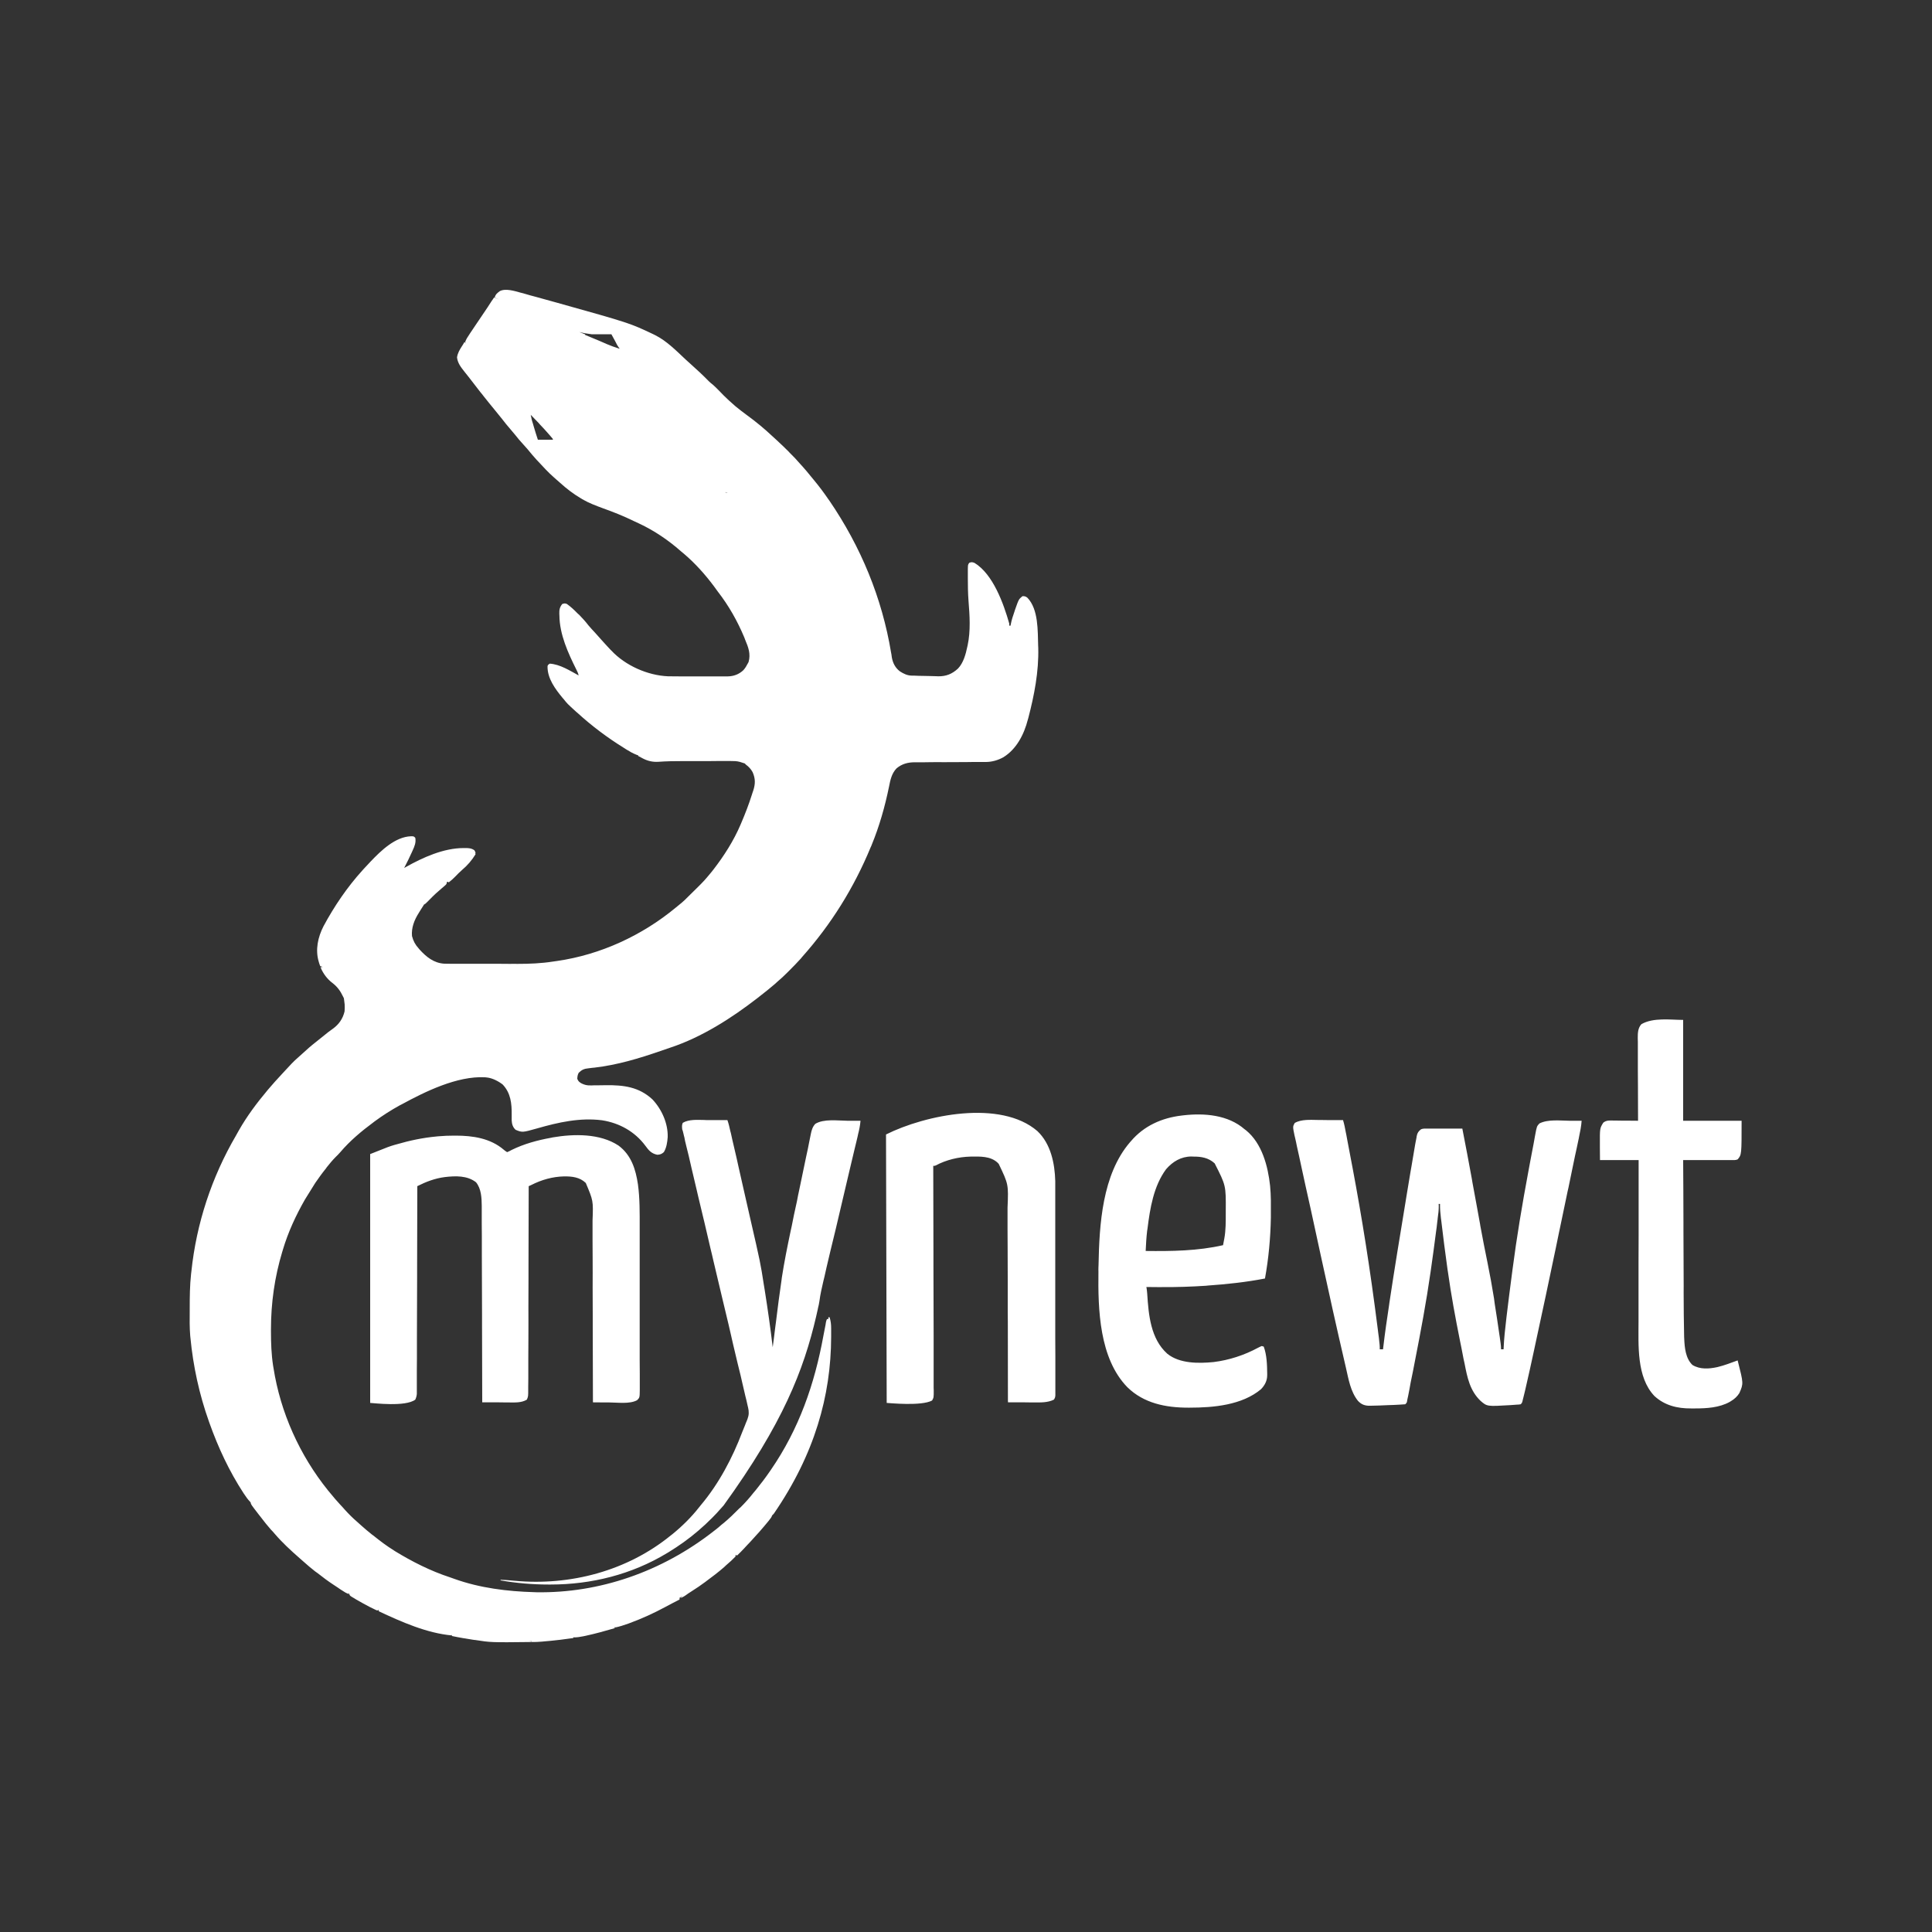 <svg width="20" height="20" viewBox="0 0 20 20" fill="none" xmlns="http://www.w3.org/2000/svg">
<rect x="0" y="0" width="20" height="20" fill="#333333" stroke="none"/>
<path d="M5.175 3.013C5.235 2.983 5.329 3.013 5.387 3.029C5.396 3.032 5.406 3.034 5.415 3.036C5.439 3.043 5.463 3.05 5.487 3.057C5.507 3.062 5.527 3.068 5.547 3.073C5.609 3.09 5.67 3.107 5.731 3.124C5.744 3.128 5.758 3.131 5.771 3.135C6.522 3.345 6.522 3.346 6.763 3.46C6.77 3.463 6.777 3.467 6.785 3.471C6.902 3.53 7.001 3.631 7.096 3.72C7.114 3.736 7.131 3.752 7.149 3.768C7.214 3.826 7.278 3.885 7.338 3.947C7.351 3.96 7.365 3.971 7.379 3.982C7.419 4.017 7.455 4.057 7.493 4.095C7.527 4.129 7.562 4.161 7.598 4.192C7.604 4.197 7.609 4.202 7.615 4.207C7.654 4.239 7.693 4.269 7.734 4.299C7.826 4.366 7.912 4.437 7.995 4.515C8.01 4.529 8.026 4.544 8.042 4.558C8.083 4.596 8.124 4.635 8.164 4.675C8.168 4.679 8.169 4.68 8.173 4.685C8.212 4.723 8.249 4.762 8.284 4.803C8.294 4.813 8.303 4.824 8.313 4.835C8.339 4.864 8.364 4.894 8.388 4.924C8.401 4.939 8.414 4.955 8.426 4.97C8.479 5.034 8.528 5.099 8.575 5.168C8.578 5.173 8.582 5.178 8.586 5.183C8.911 5.659 9.131 6.189 9.225 6.759C9.226 6.764 9.227 6.769 9.228 6.774C9.23 6.784 9.231 6.794 9.232 6.804C9.242 6.863 9.268 6.914 9.316 6.95C9.355 6.975 9.392 6.993 9.438 6.994C9.449 6.994 9.45 6.994 9.461 6.994C9.468 6.994 9.476 6.995 9.484 6.995C9.492 6.995 9.5 6.996 9.508 6.996L9.612 6.998C9.637 6.999 9.663 6.999 9.688 7C9.696 7 9.704 7.001 9.712 7.001C9.795 7.002 9.856 6.977 9.917 6.921C9.974 6.861 9.997 6.773 10.014 6.693C10.016 6.687 10.016 6.687 10.017 6.68C10.049 6.529 10.038 6.372 10.026 6.22C10.02 6.141 10.019 6.063 10.019 5.984V5.895C10.02 5.847 10.019 5.846 10.034 5.826C10.056 5.817 10.066 5.819 10.088 5.827C10.281 5.945 10.389 6.249 10.448 6.456V6.477H10.461C10.462 6.473 10.463 6.469 10.463 6.465C10.472 6.419 10.486 6.374 10.502 6.33C10.504 6.324 10.506 6.317 10.508 6.311C10.546 6.204 10.545 6.204 10.584 6.172C10.606 6.17 10.619 6.174 10.636 6.188C10.751 6.308 10.742 6.531 10.747 6.687C10.747 6.693 10.748 6.7 10.748 6.707C10.754 6.953 10.707 7.195 10.645 7.433C10.644 7.438 10.642 7.444 10.64 7.45C10.601 7.602 10.523 7.756 10.385 7.84C10.332 7.869 10.271 7.887 10.21 7.888H10.075C10.052 7.888 10.029 7.889 10.005 7.889C9.927 7.889 9.849 7.889 9.77 7.89C9.727 7.89 9.683 7.889 9.639 7.89C9.617 7.89 9.594 7.891 9.571 7.891H9.471C9.399 7.891 9.337 7.907 9.281 7.954C9.23 8.008 9.217 8.073 9.203 8.144C9.161 8.349 9.103 8.554 9.023 8.748C9.02 8.756 9.017 8.764 9.013 8.771C8.84 9.19 8.604 9.569 8.303 9.907C8.299 9.912 8.295 9.917 8.291 9.922C8.252 9.965 8.212 10.006 8.171 10.047C8.165 10.053 8.159 10.059 8.153 10.065C8.118 10.1 8.083 10.133 8.046 10.164C8.038 10.171 8.031 10.178 8.023 10.185C7.973 10.228 7.921 10.27 7.869 10.31C7.86 10.318 7.851 10.325 7.841 10.332C7.573 10.54 7.263 10.738 6.939 10.845C6.905 10.856 6.871 10.868 6.837 10.88C6.611 10.958 6.392 11.024 6.154 11.052C6.143 11.053 6.143 11.053 6.132 11.054C6.119 11.055 6.106 11.057 6.092 11.059C6.048 11.063 6.023 11.074 5.991 11.105C5.979 11.127 5.977 11.144 5.976 11.168C5.986 11.194 5.999 11.204 6.023 11.217C6.053 11.231 6.078 11.237 6.111 11.236C6.118 11.236 6.125 11.236 6.131 11.236C6.139 11.236 6.146 11.236 6.154 11.235C6.169 11.235 6.185 11.236 6.2 11.235C6.224 11.235 6.249 11.235 6.273 11.234C6.455 11.232 6.614 11.251 6.754 11.381C6.85 11.483 6.916 11.629 6.912 11.771C6.908 11.824 6.9 11.881 6.872 11.927C6.85 11.946 6.834 11.953 6.804 11.954C6.745 11.942 6.716 11.91 6.681 11.861C6.572 11.714 6.412 11.625 6.232 11.597C6.003 11.568 5.78 11.618 5.561 11.681C5.408 11.724 5.407 11.724 5.338 11.696C5.309 11.67 5.299 11.637 5.297 11.599C5.297 11.579 5.297 11.559 5.297 11.54C5.298 11.425 5.288 11.316 5.204 11.227C5.159 11.192 5.097 11.16 5.04 11.154C5.033 11.154 5.027 11.153 5.02 11.152C4.733 11.137 4.403 11.299 4.157 11.433C4.148 11.437 4.148 11.438 4.139 11.442C4.048 11.492 3.962 11.547 3.879 11.608C3.874 11.611 3.87 11.615 3.866 11.618C3.744 11.708 3.621 11.811 3.523 11.927C3.507 11.945 3.49 11.963 3.472 11.98C3.44 12.012 3.412 12.047 3.383 12.083C3.38 12.087 3.377 12.091 3.374 12.096C3.335 12.144 3.299 12.194 3.264 12.245L3.157 12.417C3.062 12.583 2.983 12.754 2.928 12.938C2.926 12.944 2.925 12.951 2.922 12.958C2.843 13.22 2.805 13.487 2.805 13.761C2.805 13.768 2.805 13.776 2.805 13.783C2.805 13.902 2.809 14.019 2.827 14.137C2.828 14.144 2.83 14.152 2.831 14.16C2.903 14.622 3.102 15.064 3.395 15.428C3.403 15.438 3.412 15.448 3.42 15.458C3.452 15.498 3.486 15.537 3.521 15.575C3.538 15.593 3.555 15.611 3.571 15.63C3.61 15.673 3.651 15.714 3.695 15.752C3.711 15.766 3.726 15.78 3.742 15.794C3.777 15.826 3.814 15.856 3.851 15.886C3.858 15.891 3.858 15.891 3.865 15.896C3.933 15.951 4.002 16.003 4.076 16.049C4.08 16.051 4.084 16.054 4.088 16.057C4.266 16.166 4.458 16.263 4.657 16.328C4.673 16.334 4.689 16.339 4.705 16.345C4.968 16.439 5.25 16.474 5.528 16.482C5.541 16.483 5.542 16.483 5.555 16.483C6.198 16.493 6.847 16.276 7.394 15.846C7.401 15.84 7.409 15.835 7.416 15.829C7.434 15.815 7.452 15.799 7.469 15.784C7.476 15.779 7.481 15.774 7.488 15.769C7.547 15.721 7.6 15.668 7.654 15.614C7.66 15.609 7.66 15.609 7.666 15.604C7.714 15.556 7.759 15.506 7.801 15.452C7.809 15.443 7.816 15.434 7.824 15.425C7.876 15.361 7.925 15.296 7.971 15.229C7.974 15.224 7.977 15.22 7.98 15.216C8.272 14.791 8.432 14.33 8.524 13.827C8.531 13.789 8.538 13.752 8.546 13.714C8.547 13.706 8.549 13.697 8.55 13.688C8.555 13.669 8.554 13.669 8.561 13.655H8.575C8.575 13.649 8.575 13.642 8.575 13.636H8.588C8.6 13.675 8.604 13.709 8.604 13.75V13.842C8.602 14.448 8.433 15.054 8.011 15.669C8.006 15.674 8.001 15.679 7.996 15.685C7.995 15.685 7.994 15.686 7.993 15.687C7.988 15.704 7.979 15.717 7.966 15.732C7.963 15.737 7.959 15.741 7.956 15.745C7.896 15.819 7.832 15.891 7.767 15.961C7.759 15.97 7.751 15.978 7.743 15.986C7.734 15.995 7.726 16.005 7.717 16.014C7.714 16.018 7.71 16.022 7.706 16.026C7.681 16.052 7.657 16.078 7.631 16.102C7.627 16.101 7.622 16.099 7.617 16.098C7.614 16.1 7.613 16.103 7.61 16.105C7.612 16.107 7.614 16.107 7.618 16.109C7.585 16.143 7.552 16.174 7.516 16.204C7.509 16.21 7.503 16.217 7.496 16.223C7.437 16.274 7.376 16.321 7.313 16.367C7.309 16.37 7.305 16.374 7.3 16.377C7.255 16.41 7.209 16.442 7.161 16.472C7.137 16.487 7.113 16.503 7.09 16.52C7.075 16.53 7.059 16.538 7.042 16.544C7.049 16.535 7.059 16.528 7.067 16.52C7.057 16.528 7.045 16.533 7.035 16.54V16.558C6.989 16.582 6.989 16.581 6.969 16.592C6.942 16.606 6.915 16.62 6.888 16.635C6.769 16.699 6.647 16.755 6.519 16.802C6.513 16.804 6.513 16.804 6.506 16.807C6.459 16.824 6.412 16.839 6.363 16.849C6.366 16.845 6.37 16.842 6.374 16.839C6.371 16.84 6.369 16.841 6.367 16.842C6.366 16.842 6.364 16.842 6.363 16.843V16.855C6.263 16.884 6.163 16.912 6.061 16.934C6.049 16.936 6.049 16.936 6.037 16.939C6.002 16.946 5.971 16.951 5.935 16.95C5.936 16.949 5.936 16.947 5.937 16.945L5.935 16.946V16.957C5.834 16.971 5.732 16.984 5.63 16.992C5.624 16.993 5.617 16.994 5.61 16.994C5.574 16.997 5.537 16.999 5.501 16.998C5.502 16.995 5.503 16.992 5.505 16.989C5.493 16.99 5.482 16.99 5.47 16.99C5.48 16.99 5.491 16.991 5.501 16.991V16.998C5.079 17.003 5.079 17.002 4.918 16.977C4.913 16.977 4.908 16.976 4.904 16.976C4.829 16.964 4.754 16.952 4.679 16.936V16.924H4.676C4.677 16.926 4.678 16.928 4.679 16.93C4.42 16.907 4.153 16.789 3.92 16.679V16.667L3.918 16.666C3.913 16.669 3.912 16.669 3.906 16.672C3.895 16.668 3.894 16.668 3.88 16.661C3.875 16.659 3.869 16.656 3.864 16.653L3.829 16.636C3.781 16.611 3.734 16.585 3.687 16.558C3.681 16.554 3.674 16.55 3.668 16.546C3.662 16.542 3.655 16.539 3.649 16.535C3.644 16.532 3.639 16.529 3.633 16.525C3.621 16.516 3.621 16.516 3.614 16.496C3.61 16.494 3.605 16.491 3.601 16.488C3.607 16.493 3.609 16.494 3.614 16.503C3.585 16.493 3.561 16.478 3.536 16.461C3.532 16.458 3.526 16.455 3.522 16.452C3.513 16.446 3.505 16.44 3.496 16.434C3.482 16.425 3.468 16.416 3.455 16.407C3.397 16.369 3.343 16.329 3.289 16.286C3.28 16.279 3.27 16.273 3.261 16.266C3.22 16.233 3.179 16.2 3.14 16.164C3.127 16.152 3.113 16.14 3.099 16.128C3.01 16.05 2.921 15.968 2.844 15.878C2.832 15.863 2.818 15.848 2.804 15.834C2.767 15.792 2.732 15.748 2.698 15.703C2.692 15.695 2.686 15.687 2.679 15.679C2.599 15.575 2.596 15.572 2.596 15.556C2.593 15.552 2.59 15.548 2.587 15.544C2.565 15.522 2.549 15.498 2.532 15.473C2.528 15.467 2.525 15.462 2.521 15.457C2.373 15.23 2.26 14.988 2.169 14.733C2.167 14.728 2.165 14.722 2.163 14.716C2.063 14.436 1.999 14.141 1.971 13.846C1.971 13.839 1.97 13.833 1.969 13.826C1.962 13.741 1.963 13.656 1.964 13.57C1.964 13.562 1.964 13.553 1.964 13.545C1.964 13.425 1.965 13.306 1.978 13.188C1.979 13.18 1.98 13.171 1.981 13.163C2.033 12.666 2.191 12.186 2.443 11.755C2.453 11.738 2.463 11.72 2.472 11.703C2.556 11.555 2.657 11.42 2.766 11.29C2.769 11.287 2.772 11.283 2.775 11.279C2.821 11.225 2.869 11.171 2.918 11.119C2.93 11.105 2.943 11.092 2.956 11.078C2.998 11.032 3.04 10.986 3.088 10.945C3.101 10.934 3.114 10.922 3.127 10.91C3.173 10.867 3.22 10.826 3.27 10.787C3.297 10.766 3.324 10.744 3.35 10.723C3.381 10.697 3.412 10.673 3.445 10.65C3.508 10.605 3.549 10.546 3.567 10.47C3.569 10.446 3.569 10.422 3.568 10.398L3.56 10.334C3.558 10.329 3.555 10.324 3.552 10.318C3.523 10.257 3.492 10.214 3.438 10.173C3.387 10.134 3.348 10.081 3.322 10.023V10.002C3.327 10.009 3.332 10.017 3.337 10.024C3.334 10.017 3.331 10.01 3.329 10.002H3.315C3.312 9.993 3.309 9.983 3.305 9.974C3.303 9.968 3.302 9.962 3.3 9.957C3.262 9.832 3.291 9.701 3.349 9.588C3.459 9.383 3.594 9.184 3.75 9.012C3.756 9.005 3.762 8.999 3.768 8.992C3.787 8.972 3.806 8.951 3.825 8.931C3.829 8.926 3.833 8.922 3.838 8.917C3.944 8.806 4.092 8.662 4.255 8.657C4.284 8.657 4.284 8.658 4.299 8.673C4.308 8.72 4.292 8.76 4.272 8.803C4.269 8.809 4.267 8.815 4.264 8.821C4.239 8.877 4.212 8.931 4.184 8.985C4.189 8.982 4.195 8.979 4.2 8.976C4.378 8.876 4.592 8.779 4.8 8.779C4.806 8.779 4.813 8.779 4.819 8.779C4.854 8.779 4.881 8.781 4.911 8.802C4.92 8.816 4.919 8.817 4.923 8.829C4.922 8.831 4.921 8.832 4.92 8.834C4.921 8.836 4.921 8.838 4.923 8.843C4.885 8.905 4.84 8.958 4.784 9.005C4.759 9.027 4.735 9.051 4.712 9.075C4.691 9.096 4.67 9.116 4.646 9.134C4.642 9.132 4.637 9.129 4.632 9.127C4.63 9.129 4.627 9.132 4.625 9.134C4.624 9.148 4.624 9.149 4.613 9.161C4.607 9.166 4.601 9.172 4.595 9.177C4.589 9.182 4.582 9.188 4.576 9.193C4.565 9.202 4.554 9.212 4.544 9.221C4.501 9.257 4.461 9.298 4.422 9.338C4.413 9.347 4.403 9.355 4.394 9.364C4.394 9.361 4.395 9.357 4.396 9.354C4.382 9.375 4.368 9.397 4.354 9.42C4.348 9.43 4.341 9.441 4.335 9.451C4.289 9.523 4.257 9.605 4.265 9.69C4.278 9.741 4.299 9.78 4.334 9.818C4.337 9.822 4.34 9.825 4.343 9.829C4.413 9.906 4.49 9.969 4.598 9.976C4.622 9.976 4.646 9.977 4.671 9.977H5.145C5.189 9.977 5.234 9.978 5.278 9.978C5.304 9.978 5.332 9.977 5.358 9.978C5.482 9.978 5.603 9.973 5.725 9.954C5.739 9.952 5.753 9.95 5.767 9.948C6.217 9.883 6.647 9.684 6.996 9.395C7.007 9.386 7.018 9.377 7.029 9.368C7.07 9.336 7.107 9.3 7.143 9.263C7.164 9.242 7.186 9.221 7.207 9.2C7.291 9.117 7.291 9.116 7.367 9.025C7.373 9.018 7.379 9.01 7.385 9.002C7.495 8.86 7.595 8.703 7.666 8.537C7.668 8.531 7.672 8.524 7.674 8.518C7.715 8.422 7.752 8.326 7.783 8.228C7.787 8.213 7.793 8.199 7.797 8.186C7.82 8.116 7.821 8.061 7.791 7.993C7.772 7.959 7.751 7.937 7.72 7.914C7.717 7.911 7.714 7.908 7.711 7.904L7.709 7.903L7.659 7.887C7.627 7.878 7.595 7.878 7.562 7.878H7.427C7.394 7.878 7.362 7.879 7.329 7.879H7.059C6.979 7.879 6.898 7.88 6.818 7.886C6.757 7.89 6.704 7.878 6.65 7.849C6.646 7.846 6.642 7.844 6.637 7.842C6.627 7.837 6.617 7.832 6.607 7.826V7.82C6.601 7.818 6.595 7.816 6.588 7.813C6.55 7.798 6.515 7.778 6.48 7.756C6.473 7.752 6.466 7.747 6.46 7.743C6.287 7.636 6.126 7.515 5.976 7.378C5.972 7.375 5.968 7.372 5.964 7.368C5.872 7.284 5.872 7.284 5.834 7.236C5.831 7.233 5.828 7.229 5.825 7.226C5.748 7.133 5.666 7.023 5.668 6.898C5.671 6.884 5.671 6.884 5.691 6.87C5.798 6.877 5.898 6.942 5.99 6.992C5.985 6.97 5.977 6.951 5.966 6.931C5.88 6.758 5.793 6.568 5.791 6.372C5.79 6.366 5.79 6.359 5.79 6.353C5.789 6.312 5.794 6.286 5.82 6.253C5.839 6.246 5.849 6.244 5.868 6.252C5.909 6.281 5.944 6.314 5.979 6.35C5.985 6.355 5.991 6.36 5.997 6.366C6.03 6.4 6.061 6.434 6.09 6.472C6.113 6.499 6.137 6.526 6.162 6.552C6.184 6.576 6.206 6.601 6.228 6.626C6.256 6.658 6.286 6.689 6.315 6.721C6.319 6.726 6.324 6.73 6.329 6.735C6.474 6.89 6.704 6.992 6.916 7.001C6.958 7.002 7 7.002 7.042 7.002H7.532C7.595 7.001 7.649 6.981 7.695 6.938C7.714 6.917 7.727 6.895 7.74 6.87C7.744 6.862 7.744 6.862 7.749 6.854C7.773 6.769 7.747 6.701 7.714 6.623C7.711 6.615 7.708 6.607 7.705 6.599C7.633 6.427 7.544 6.27 7.43 6.123C7.417 6.105 7.404 6.086 7.39 6.068C7.301 5.949 7.198 5.833 7.084 5.736C7.072 5.726 7.06 5.716 7.048 5.706C6.919 5.592 6.773 5.493 6.617 5.42C6.598 5.411 6.578 5.402 6.559 5.393C6.455 5.342 6.349 5.3 6.24 5.261C6.167 5.234 6.095 5.207 6.028 5.168C6.023 5.165 6.018 5.161 6.012 5.158C5.936 5.113 5.865 5.059 5.799 4.999C5.791 4.991 5.782 4.983 5.773 4.976C5.769 4.972 5.764 4.968 5.759 4.964C5.75 4.955 5.74 4.947 5.73 4.938C5.675 4.89 5.626 4.836 5.576 4.782C5.569 4.775 5.563 4.768 5.556 4.761C5.524 4.725 5.492 4.689 5.462 4.651C5.446 4.632 5.429 4.614 5.413 4.596C5.385 4.566 5.359 4.535 5.334 4.503C5.316 4.482 5.299 4.461 5.281 4.44C5.252 4.407 5.225 4.373 5.198 4.338C5.173 4.306 5.147 4.275 5.121 4.243C5.082 4.197 5.045 4.149 5.007 4.102C4.996 4.086 4.983 4.072 4.971 4.057C4.931 4.006 4.892 3.954 4.852 3.903C4.838 3.885 4.824 3.867 4.809 3.849C4.772 3.802 4.738 3.76 4.731 3.7C4.737 3.656 4.759 3.619 4.783 3.582C4.785 3.578 4.788 3.574 4.791 3.57C4.797 3.561 4.802 3.551 4.808 3.541C4.815 3.544 4.821 3.55 4.827 3.554C4.823 3.55 4.819 3.545 4.815 3.541C4.825 3.512 4.841 3.488 4.858 3.463C4.861 3.459 4.864 3.454 4.867 3.449C4.876 3.435 4.886 3.421 4.896 3.406C4.903 3.396 4.909 3.386 4.916 3.376C4.929 3.356 4.944 3.335 4.958 3.314C4.987 3.27 5.017 3.226 5.047 3.182C5.061 3.16 5.075 3.139 5.089 3.117C5.094 3.11 5.099 3.103 5.104 3.096C5.107 3.091 5.11 3.085 5.114 3.08C5.132 3.085 5.149 3.094 5.167 3.1C5.151 3.093 5.136 3.087 5.121 3.08C5.13 3.046 5.148 3.033 5.175 3.013ZM7.31 11.595H7.53C7.543 11.632 7.552 11.67 7.56 11.708C7.562 11.715 7.564 11.723 7.566 11.73C7.572 11.755 7.576 11.779 7.582 11.803C7.586 11.82 7.59 11.837 7.594 11.854C7.605 11.9 7.615 11.946 7.626 11.992C7.632 12.021 7.639 12.05 7.645 12.078C7.663 12.155 7.68 12.231 7.697 12.308C7.72 12.41 7.744 12.514 7.767 12.616C7.872 13.073 7.872 13.074 7.907 13.298C7.91 13.318 7.913 13.339 7.917 13.359C7.948 13.555 7.976 13.751 7.999 13.947C8.008 13.885 8.015 13.822 8.023 13.759C8.025 13.741 8.028 13.723 8.03 13.705C8.03 13.701 8.031 13.696 8.032 13.691C8.05 13.543 8.069 13.395 8.091 13.247C8.092 13.241 8.092 13.235 8.093 13.229C8.118 13.066 8.151 12.903 8.185 12.742C8.189 12.726 8.192 12.709 8.196 12.692C8.204 12.653 8.212 12.612 8.22 12.572L8.25 12.435C8.254 12.413 8.259 12.39 8.263 12.367C8.264 12.363 8.265 12.358 8.266 12.354C8.272 12.327 8.277 12.299 8.283 12.273C8.303 12.175 8.324 12.078 8.344 11.98C8.35 11.951 8.357 11.921 8.363 11.892C8.367 11.87 8.371 11.848 8.376 11.826C8.38 11.803 8.385 11.78 8.39 11.757C8.392 11.751 8.393 11.744 8.394 11.737C8.402 11.698 8.412 11.664 8.44 11.634C8.528 11.58 8.672 11.601 8.771 11.602H8.908C8.904 11.649 8.895 11.695 8.883 11.741C8.881 11.753 8.88 11.753 8.878 11.765C8.873 11.786 8.868 11.807 8.863 11.828C8.857 11.851 8.852 11.875 8.846 11.898C8.837 11.937 8.827 11.976 8.818 12.016C8.805 12.072 8.791 12.129 8.778 12.185C8.736 12.364 8.694 12.543 8.652 12.721C8.633 12.8 8.613 12.88 8.594 12.96C8.582 13.012 8.57 13.065 8.557 13.117C8.55 13.149 8.542 13.182 8.535 13.215C8.531 13.23 8.528 13.245 8.524 13.26C8.508 13.329 8.492 13.397 8.483 13.467C8.48 13.493 8.473 13.519 8.467 13.545C8.466 13.55 8.466 13.555 8.464 13.56C8.461 13.577 8.457 13.593 8.453 13.609C8.451 13.615 8.45 13.621 8.449 13.627C8.319 14.185 8.104 14.736 7.491 15.584C7.482 15.594 7.474 15.604 7.465 15.613C7.434 15.649 7.402 15.683 7.368 15.717C7.36 15.725 7.36 15.725 7.352 15.732C7.32 15.765 7.286 15.796 7.252 15.825C7.245 15.831 7.239 15.837 7.232 15.843C7.135 15.927 7.029 16.002 6.92 16.069C6.912 16.074 6.911 16.074 6.903 16.079C6.539 16.299 6.122 16.403 5.699 16.403C5.693 16.403 5.687 16.403 5.68 16.403C5.513 16.403 5.347 16.389 5.182 16.36V16.354C5.199 16.355 5.215 16.355 5.231 16.356C5.238 16.357 5.238 16.357 5.245 16.357C5.272 16.359 5.299 16.362 5.326 16.364C5.904 16.418 6.494 16.262 6.946 15.893C6.95 15.89 6.954 15.887 6.958 15.884C7.06 15.801 7.157 15.706 7.238 15.602C7.244 15.595 7.25 15.588 7.255 15.581C7.441 15.36 7.582 15.093 7.684 14.824C7.693 14.801 7.702 14.778 7.712 14.755C7.717 14.74 7.724 14.725 7.73 14.71C7.733 14.703 7.735 14.696 7.738 14.69C7.754 14.647 7.754 14.614 7.744 14.57C7.743 14.565 7.741 14.559 7.74 14.554C7.736 14.535 7.732 14.515 7.727 14.496C7.724 14.481 7.72 14.467 7.716 14.452C7.705 14.405 7.694 14.357 7.683 14.31C7.677 14.285 7.671 14.261 7.666 14.236C7.656 14.194 7.645 14.152 7.635 14.11C7.62 14.044 7.604 13.978 7.588 13.912C7.583 13.89 7.578 13.868 7.573 13.846C7.572 13.84 7.57 13.834 7.569 13.828C7.56 13.789 7.551 13.75 7.542 13.711C7.5 13.534 7.457 13.358 7.416 13.182C7.405 13.138 7.396 13.094 7.385 13.051C7.384 13.044 7.382 13.037 7.38 13.029C7.377 13.015 7.373 13.001 7.37 12.986C7.365 12.966 7.36 12.945 7.355 12.924C7.333 12.829 7.311 12.735 7.289 12.641C7.286 12.631 7.286 12.631 7.284 12.621C7.267 12.552 7.25 12.482 7.234 12.412C7.23 12.394 7.226 12.376 7.221 12.357C7.219 12.346 7.216 12.334 7.213 12.322C7.195 12.245 7.176 12.166 7.158 12.089C7.148 12.048 7.139 12.007 7.13 11.967C7.122 11.934 7.114 11.902 7.106 11.87C7.101 11.851 7.097 11.831 7.092 11.812C7.089 11.798 7.087 11.785 7.084 11.771C7.081 11.76 7.08 11.76 7.078 11.748C7.076 11.741 7.074 11.734 7.073 11.727C7.069 11.71 7.069 11.709 7.062 11.69C7.06 11.666 7.057 11.644 7.069 11.623C7.132 11.586 7.218 11.593 7.289 11.594C7.299 11.594 7.3 11.595 7.31 11.595ZM17.424 10.558V11.602H18.029C18.029 11.953 18.029 11.954 17.988 12.002C17.977 12.007 17.967 12.008 17.956 12.009H17.424C17.425 12.223 17.427 12.437 17.427 12.651V12.743C17.428 12.825 17.428 12.906 17.428 12.987C17.429 13.071 17.429 13.155 17.429 13.238C17.43 13.285 17.429 13.333 17.429 13.38C17.43 13.608 17.43 13.608 17.434 13.836C17.435 13.847 17.435 13.847 17.435 13.858C17.439 13.951 17.449 14.062 17.52 14.13C17.598 14.178 17.692 14.171 17.779 14.152C17.85 14.135 17.919 14.108 17.988 14.083C18.049 14.322 18.049 14.322 18.006 14.421C17.983 14.457 17.957 14.481 17.921 14.503C17.916 14.506 17.91 14.509 17.905 14.513C17.798 14.572 17.668 14.58 17.549 14.58C17.534 14.58 17.519 14.58 17.505 14.58C17.363 14.581 17.232 14.549 17.126 14.451C16.94 14.255 16.962 13.924 16.962 13.674V13.059C16.963 12.97 16.963 12.881 16.963 12.792V12.009H16.563C16.563 11.969 16.562 11.929 16.562 11.889C16.562 11.877 16.562 11.864 16.562 11.852C16.561 11.68 16.561 11.68 16.597 11.622C16.629 11.595 16.666 11.599 16.706 11.6C16.713 11.6 16.72 11.6 16.727 11.6C16.75 11.6 16.773 11.6 16.796 11.601C16.811 11.601 16.827 11.601 16.842 11.601C16.88 11.601 16.919 11.601 16.957 11.602C16.957 11.597 16.957 11.592 16.957 11.588C16.956 11.473 16.956 11.358 16.956 11.244C16.956 11.189 16.955 11.133 16.955 11.078V10.785C16.955 10.772 16.954 10.759 16.954 10.746C16.954 10.694 16.955 10.642 16.992 10.602C17.116 10.531 17.294 10.558 17.424 10.558ZM12.249 11.546C12.467 11.521 12.712 11.54 12.884 11.69C12.892 11.695 12.892 11.696 12.899 11.701C13.065 11.837 13.126 12.073 13.148 12.276C13.153 12.326 13.155 12.377 13.156 12.427V12.602C13.152 12.815 13.133 13.025 13.095 13.235C12.899 13.273 12.702 13.294 12.503 13.308C12.497 13.308 12.491 13.309 12.485 13.31C12.332 13.32 12.18 13.325 12.027 13.324C12.011 13.324 11.995 13.324 11.979 13.324C11.942 13.324 11.904 13.323 11.867 13.323C11.868 13.328 11.869 13.333 11.87 13.338C11.873 13.357 11.874 13.375 11.876 13.394C11.89 13.611 11.911 13.859 12.084 14.014C12.212 14.117 12.407 14.115 12.563 14.1C12.724 14.08 12.88 14.029 13.023 13.952C13.036 13.946 13.048 13.939 13.061 13.934C13.068 13.936 13.075 13.938 13.082 13.94C13.114 14.025 13.117 14.13 13.118 14.22C13.118 14.225 13.118 14.23 13.118 14.235C13.118 14.293 13.094 14.339 13.054 14.381C12.857 14.546 12.562 14.572 12.315 14.572C12.31 14.572 12.304 14.572 12.299 14.572C12.068 14.572 11.84 14.527 11.67 14.36C11.379 14.06 11.366 13.556 11.371 13.163C11.371 13.149 11.37 13.134 11.371 13.12C11.371 13.112 11.372 13.105 11.372 13.097C11.38 12.676 11.41 12.16 11.697 11.825C11.7 11.822 11.703 11.818 11.706 11.815C11.841 11.655 12.027 11.572 12.233 11.548C12.238 11.547 12.243 11.546 12.249 11.546ZM13.738 11.595H13.903C13.916 11.637 13.924 11.68 13.932 11.723C13.934 11.735 13.935 11.735 13.937 11.747C13.941 11.769 13.945 11.791 13.949 11.812C13.951 11.826 13.954 11.841 13.957 11.854C13.969 11.919 13.982 11.984 13.994 12.049C13.997 12.064 14 12.08 14.003 12.096C14.098 12.604 14.181 13.114 14.263 13.762C14.265 13.774 14.265 13.774 14.266 13.787C14.269 13.81 14.272 13.833 14.275 13.855C14.276 13.862 14.276 13.869 14.277 13.876C14.281 13.907 14.284 13.937 14.283 13.968H14.317C14.318 13.96 14.319 13.951 14.32 13.942C14.337 13.797 14.358 13.653 14.38 13.509C14.381 13.498 14.382 13.498 14.383 13.486C14.435 13.14 14.492 12.794 14.549 12.449C14.553 12.428 14.556 12.408 14.559 12.387C14.572 12.306 14.586 12.226 14.599 12.146C14.603 12.121 14.608 12.096 14.612 12.071C14.624 11.998 14.636 11.925 14.649 11.852C14.65 11.845 14.652 11.838 14.653 11.83C14.656 11.812 14.66 11.793 14.664 11.774C14.665 11.767 14.664 11.767 14.666 11.76C14.672 11.727 14.685 11.71 14.711 11.69C14.732 11.682 14.748 11.683 14.77 11.683H15.138C15.172 11.855 15.204 12.028 15.236 12.201C15.239 12.215 15.24 12.229 15.243 12.243C15.258 12.325 15.273 12.406 15.288 12.487C15.299 12.549 15.311 12.612 15.322 12.674C15.323 12.678 15.323 12.683 15.324 12.688C15.347 12.816 15.373 12.945 15.399 13.073C15.424 13.195 15.446 13.318 15.466 13.441C15.468 13.459 15.47 13.477 15.473 13.495C15.49 13.603 15.507 13.711 15.522 13.819C15.523 13.825 15.524 13.832 15.525 13.838C15.527 13.855 15.53 13.872 15.532 13.889C15.533 13.893 15.533 13.898 15.534 13.903C15.537 13.925 15.539 13.946 15.539 13.968H15.565C15.565 13.961 15.566 13.954 15.566 13.947C15.57 13.852 15.581 13.758 15.592 13.663C15.594 13.65 15.594 13.649 15.595 13.636C15.613 13.488 15.631 13.34 15.651 13.192C15.653 13.177 15.655 13.162 15.657 13.146C15.701 12.806 15.758 12.467 15.821 12.13C15.828 12.092 15.835 12.054 15.842 12.017C15.85 11.975 15.858 11.932 15.866 11.891C15.869 11.873 15.872 11.856 15.876 11.839C15.88 11.815 15.885 11.79 15.889 11.766C15.89 11.759 15.892 11.752 15.893 11.745C15.909 11.66 15.909 11.659 15.936 11.63C16.024 11.585 16.15 11.601 16.247 11.602H16.373C16.369 11.659 16.358 11.714 16.346 11.77C16.344 11.78 16.343 11.79 16.34 11.8C16.335 11.827 16.329 11.854 16.323 11.881C16.317 11.91 16.31 11.939 16.304 11.968C16.293 12.024 16.281 12.081 16.269 12.137C16.26 12.182 16.25 12.227 16.241 12.273C16.239 12.279 16.238 12.286 16.237 12.293C16.234 12.306 16.231 12.319 16.228 12.332C16.201 12.461 16.174 12.591 16.147 12.72L16.139 12.757C16.128 12.809 16.118 12.861 16.107 12.913C16.037 13.248 15.966 13.584 15.893 13.919C15.889 13.939 15.884 13.96 15.88 13.98C15.851 14.114 15.822 14.247 15.791 14.38C15.788 14.393 15.785 14.405 15.782 14.418C15.778 14.435 15.773 14.453 15.769 14.471C15.768 14.476 15.767 14.481 15.765 14.486C15.757 14.522 15.757 14.522 15.742 14.537C15.723 14.54 15.723 14.54 15.7 14.541C15.691 14.542 15.683 14.542 15.674 14.543C15.665 14.543 15.655 14.544 15.646 14.545C15.642 14.545 15.637 14.546 15.632 14.546C15.395 14.56 15.394 14.56 15.327 14.502C15.216 14.396 15.189 14.259 15.161 14.114C15.158 14.099 15.154 14.084 15.151 14.069C15.143 14.03 15.135 13.99 15.128 13.95C15.123 13.926 15.118 13.901 15.113 13.876C15.066 13.641 15.022 13.405 14.989 13.168C14.988 13.16 14.986 13.151 14.985 13.143C14.961 12.969 14.938 12.795 14.918 12.621C14.917 12.614 14.916 12.614 14.916 12.606C14.91 12.558 14.906 12.511 14.907 12.463H14.893C14.893 12.471 14.894 12.479 14.894 12.487C14.894 12.529 14.889 12.57 14.883 12.611C14.882 12.62 14.882 12.628 14.88 12.637C14.878 12.66 14.875 12.684 14.872 12.707C14.87 12.721 14.868 12.736 14.866 12.75C14.849 12.883 14.831 13.016 14.812 13.148C14.811 13.155 14.81 13.162 14.809 13.169C14.765 13.476 14.708 13.781 14.648 14.086C14.641 14.124 14.633 14.162 14.626 14.2C14.618 14.238 14.611 14.275 14.603 14.312C14.599 14.335 14.595 14.357 14.591 14.379C14.586 14.403 14.582 14.427 14.577 14.451C14.575 14.458 14.573 14.465 14.572 14.473C14.571 14.479 14.569 14.486 14.568 14.492C14.567 14.498 14.566 14.504 14.565 14.51C14.561 14.523 14.561 14.524 14.547 14.537C14.527 14.539 14.507 14.54 14.486 14.541C14.48 14.541 14.474 14.542 14.467 14.542C14.454 14.543 14.441 14.543 14.428 14.544C14.409 14.545 14.389 14.545 14.369 14.546C14.31 14.549 14.25 14.551 14.191 14.552C14.182 14.552 14.173 14.552 14.164 14.552C14.118 14.549 14.088 14.534 14.057 14.501C13.98 14.404 13.96 14.277 13.933 14.159C13.93 14.146 13.927 14.133 13.924 14.12C13.88 13.933 13.838 13.745 13.796 13.558C13.79 13.53 13.784 13.503 13.778 13.476C13.708 13.16 13.639 12.844 13.571 12.528C13.553 12.446 13.534 12.364 13.516 12.281C13.502 12.217 13.488 12.152 13.474 12.088C13.466 12.049 13.457 12.01 13.449 11.972C13.441 11.936 13.433 11.9 13.425 11.864C13.423 11.851 13.419 11.837 13.417 11.824C13.413 11.806 13.409 11.788 13.405 11.771C13.403 11.763 13.403 11.763 13.401 11.755C13.382 11.663 13.382 11.662 13.403 11.625C13.471 11.585 13.569 11.593 13.645 11.594C13.652 11.594 13.66 11.594 13.668 11.594C13.691 11.594 13.715 11.595 13.738 11.595ZM5.723 11.774C5.941 11.737 6.211 11.732 6.403 11.859C6.535 11.957 6.581 12.105 6.604 12.261C6.624 12.407 6.622 12.557 6.622 12.704V14.085C6.622 14.13 6.623 14.175 6.623 14.221V14.387C6.622 14.467 6.622 14.468 6.595 14.495C6.517 14.537 6.392 14.518 6.306 14.518C6.29 14.518 6.274 14.518 6.257 14.518C6.218 14.517 6.178 14.517 6.138 14.517C6.138 14.512 6.138 14.508 6.138 14.504C6.138 14.248 6.137 13.992 6.136 13.736V13.626C6.136 13.527 6.136 13.428 6.135 13.329C6.135 13.228 6.136 13.126 6.135 13.024C6.135 12.962 6.135 12.899 6.134 12.837V12.634C6.142 12.429 6.141 12.429 6.064 12.246C6.002 12.186 5.922 12.177 5.838 12.178C5.719 12.181 5.606 12.213 5.5 12.267C5.495 12.269 5.49 12.272 5.485 12.274C5.481 12.276 5.477 12.277 5.473 12.279C5.473 12.284 5.473 12.288 5.473 12.293C5.473 12.563 5.472 12.834 5.471 13.104V13.221C5.471 13.325 5.471 13.43 5.47 13.534C5.47 13.641 5.471 13.748 5.47 13.855C5.47 13.922 5.469 13.989 5.469 14.055V14.27C5.469 14.298 5.469 14.326 5.468 14.354C5.468 14.363 5.468 14.371 5.468 14.379C5.468 14.453 5.469 14.454 5.454 14.489C5.397 14.524 5.325 14.518 5.261 14.518C5.254 14.518 5.246 14.518 5.238 14.518C5.214 14.518 5.189 14.517 5.165 14.517H4.992C4.992 14.512 4.992 14.508 4.992 14.503C4.991 14.241 4.991 13.979 4.99 13.718V13.604C4.99 13.503 4.989 13.402 4.989 13.301C4.989 13.197 4.988 13.093 4.988 12.989C4.988 12.925 4.988 12.861 4.988 12.797C4.988 12.753 4.987 12.708 4.987 12.664V12.481C4.986 12.399 4.982 12.306 4.928 12.239C4.837 12.168 4.716 12.172 4.605 12.185C4.503 12.198 4.411 12.233 4.32 12.279C4.32 12.284 4.32 12.288 4.32 12.293C4.319 12.564 4.319 12.835 4.318 13.106V13.224C4.318 13.328 4.317 13.433 4.317 13.538C4.317 13.646 4.316 13.754 4.316 13.861C4.316 13.928 4.316 13.994 4.316 14.06C4.316 14.106 4.315 14.152 4.315 14.197V14.43C4.313 14.452 4.308 14.469 4.299 14.489C4.197 14.566 3.867 14.524 3.832 14.523V11.947C4.029 11.868 4.03 11.868 4.088 11.851C4.096 11.848 4.103 11.847 4.11 11.845C4.243 11.806 4.378 11.778 4.516 11.765C4.526 11.764 4.526 11.764 4.536 11.763C4.591 11.758 4.647 11.756 4.703 11.756C4.707 11.756 4.713 11.756 4.717 11.756C4.895 11.756 5.076 11.783 5.215 11.902C5.23 11.915 5.23 11.914 5.25 11.927C5.266 11.92 5.282 11.913 5.297 11.904C5.425 11.841 5.565 11.803 5.705 11.778C5.711 11.777 5.717 11.775 5.723 11.774ZM9.172 11.744C9.58 11.54 10.358 11.38 10.739 11.709C10.878 11.841 10.919 12.043 10.924 12.227V13.855C10.924 13.918 10.925 13.981 10.925 14.044V14.444C10.924 14.463 10.92 14.474 10.91 14.489C10.845 14.521 10.774 14.518 10.704 14.518C10.696 14.518 10.688 14.518 10.68 14.518C10.656 14.518 10.632 14.517 10.607 14.517H10.435C10.435 14.512 10.434 14.508 10.434 14.503C10.434 14.23 10.434 13.956 10.433 13.683C10.433 13.65 10.432 13.617 10.432 13.584V13.247C10.432 13.139 10.432 13.03 10.431 12.921C10.431 12.854 10.43 12.787 10.43 12.721V12.503C10.44 12.26 10.44 12.26 10.339 12.049C10.336 12.045 10.332 12.042 10.329 12.038C10.254 11.966 10.144 11.972 10.047 11.973C9.924 11.976 9.796 12.006 9.686 12.065C9.675 12.07 9.674 12.069 9.661 12.069C9.661 12.074 9.661 12.08 9.661 12.085C9.662 12.386 9.662 12.687 9.663 12.987V13.117C9.663 13.234 9.663 13.35 9.664 13.467C9.664 13.586 9.665 13.706 9.665 13.825V14.366C9.665 14.376 9.666 14.385 9.666 14.395C9.666 14.467 9.666 14.467 9.649 14.498C9.538 14.558 9.207 14.524 9.179 14.523C9.177 13.606 9.175 12.689 9.172 11.744ZM12.335 11.972C12.227 11.972 12.14 12.024 12.071 12.104C11.942 12.279 11.905 12.508 11.879 12.718C11.877 12.726 11.876 12.735 11.875 12.743C11.867 12.812 11.863 12.881 11.86 12.95C12.129 12.953 12.398 12.95 12.661 12.89C12.664 12.872 12.667 12.854 12.671 12.837C12.672 12.83 12.672 12.829 12.674 12.822C12.69 12.734 12.689 12.645 12.689 12.556C12.689 12.55 12.689 12.543 12.689 12.537C12.691 12.273 12.691 12.272 12.574 12.043C12.511 11.985 12.435 11.972 12.352 11.973C12.346 11.973 12.341 11.972 12.335 11.972ZM7.516 5.104V5.101C7.523 5.101 7.526 5.101 7.53 5.103V5.101C7.526 5.1 7.521 5.099 7.517 5.099C7.514 5.098 7.512 5.095 7.509 5.094C7.512 5.097 7.514 5.1 7.516 5.104ZM5.505 4.346C5.507 4.352 5.509 4.358 5.51 4.364C5.512 4.371 5.515 4.379 5.517 4.386C5.519 4.393 5.521 4.4 5.523 4.407C5.537 4.456 5.552 4.504 5.568 4.552H5.724C5.724 4.545 5.724 4.545 5.715 4.534L5.692 4.507C5.687 4.501 5.682 4.496 5.677 4.49C5.649 4.458 5.62 4.426 5.59 4.395C5.586 4.39 5.582 4.385 5.578 4.381C5.55 4.352 5.522 4.322 5.494 4.294C5.497 4.311 5.501 4.329 5.505 4.346ZM6.057 3.461V3.467C6.091 3.481 6.124 3.495 6.158 3.509C6.171 3.515 6.185 3.521 6.199 3.526C6.219 3.535 6.239 3.543 6.259 3.552C6.266 3.554 6.273 3.558 6.279 3.561C6.322 3.579 6.365 3.595 6.41 3.609C6.409 3.608 6.408 3.607 6.408 3.605C6.411 3.607 6.414 3.609 6.418 3.61C6.405 3.6 6.398 3.586 6.388 3.57C6.378 3.551 6.365 3.524 6.329 3.46H6.124C6.081 3.455 6.039 3.448 5.997 3.437C6.017 3.445 6.037 3.453 6.057 3.461Z" fill="white"/>
</svg>
